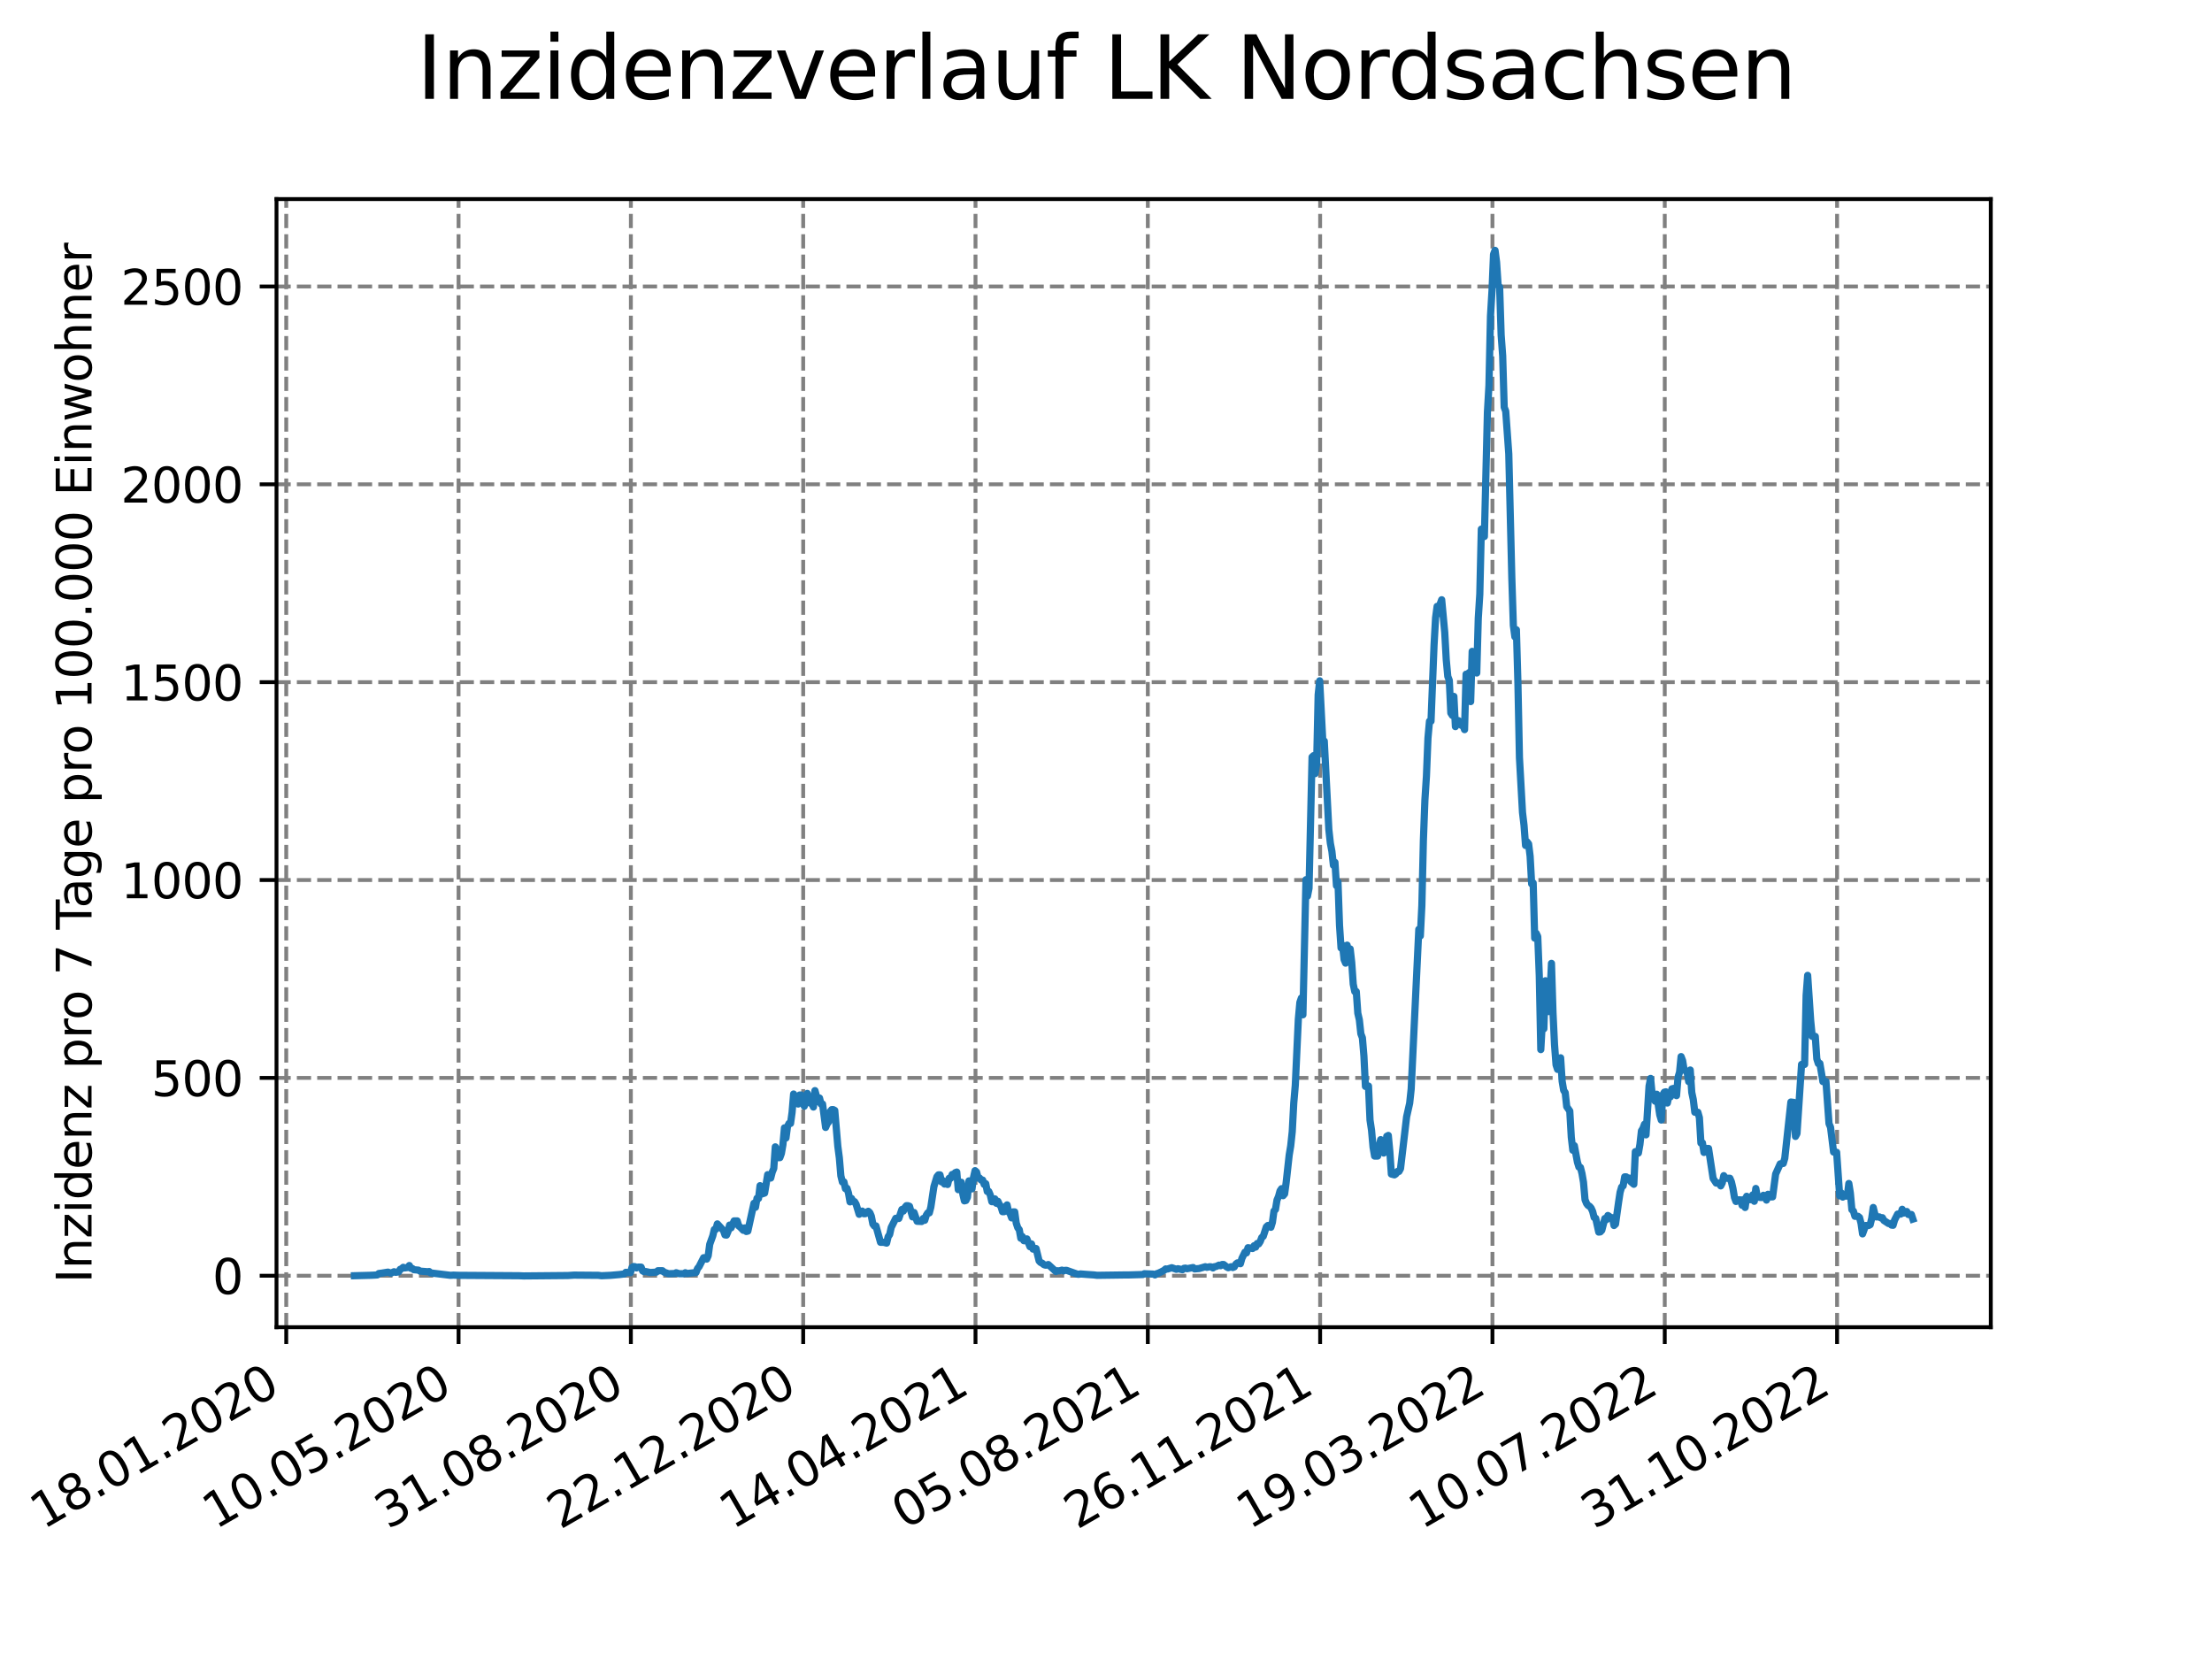<?xml version="1.0" encoding="utf-8" standalone="no"?>
<!DOCTYPE svg PUBLIC "-//W3C//DTD SVG 1.1//EN"
  "http://www.w3.org/Graphics/SVG/1.1/DTD/svg11.dtd">
<svg xmlns:xlink="http://www.w3.org/1999/xlink" width="460.8pt" height="345.6pt" viewBox="0 0 460.8 345.6" xmlns="http://www.w3.org/2000/svg" version="1.1">
 <defs>
  <style type="text/css">*{stroke-linejoin: round; stroke-linecap: butt}</style>
 </defs>
 <g id="figure_1">
  <g id="patch_1">
   <path d="M 0 345.6 
L 460.8 345.6 
L 460.8 0 
L 0 0 
z
" style="fill: #ffffff"/>
  </g>
  <g id="axes_1">
   <g id="patch_2">
    <path d="M 57.6 276.48 
L 414.72 276.48 
L 414.72 41.472 
L 57.6 41.472 
z
" style="fill: #ffffff"/>
   </g>
   <g id="matplotlib.axis_1">
    <g id="xtick_1">
     <g id="line2d_1">
      <path d="M 59.63 276.48 
L 59.63 41.472 
" clip-path="url(#pda471e7200)" style="fill: none; stroke-dasharray: 2.96,1.28; stroke-dashoffset: 0; stroke: #808080; stroke-width: 0.8"/>
     </g>
     <g id="line2d_2">
      <defs>
       <path id="m20ba93309e" d="M 0 0 
L 0 3.5 
" style="stroke: #000000; stroke-width: 0.8"/>
      </defs>
      <g>
       <use xlink:href="#m20ba93309e" x="59.63" y="276.48" style="stroke: #000000; stroke-width: 0.8"/>
      </g>
     </g>
     <g id="text_1">
      <!-- 18.01.2020 -->
      <g transform="translate(9.005 318.689) rotate(-30) scale(0.1 -0.1)">
       <defs>
        <path id="DejaVuSans-31" d="M 794 531 
L 1825 531 
L 1825 4091 
L 703 3866 
L 703 4441 
L 1819 4666 
L 2450 4666 
L 2450 531 
L 3481 531 
L 3481 0 
L 794 0 
L 794 531 
z
" transform="scale(0.016)"/>
        <path id="DejaVuSans-38" d="M 2034 2216 
Q 1584 2216 1326 1975 
Q 1069 1734 1069 1313 
Q 1069 891 1326 650 
Q 1584 409 2034 409 
Q 2484 409 2743 651 
Q 3003 894 3003 1313 
Q 3003 1734 2745 1975 
Q 2488 2216 2034 2216 
z
M 1403 2484 
Q 997 2584 770 2862 
Q 544 3141 544 3541 
Q 544 4100 942 4425 
Q 1341 4750 2034 4750 
Q 2731 4750 3128 4425 
Q 3525 4100 3525 3541 
Q 3525 3141 3298 2862 
Q 3072 2584 2669 2484 
Q 3125 2378 3379 2068 
Q 3634 1759 3634 1313 
Q 3634 634 3220 271 
Q 2806 -91 2034 -91 
Q 1263 -91 848 271 
Q 434 634 434 1313 
Q 434 1759 690 2068 
Q 947 2378 1403 2484 
z
M 1172 3481 
Q 1172 3119 1398 2916 
Q 1625 2713 2034 2713 
Q 2441 2713 2670 2916 
Q 2900 3119 2900 3481 
Q 2900 3844 2670 4047 
Q 2441 4250 2034 4250 
Q 1625 4250 1398 4047 
Q 1172 3844 1172 3481 
z
" transform="scale(0.016)"/>
        <path id="DejaVuSans-2e" d="M 684 794 
L 1344 794 
L 1344 0 
L 684 0 
L 684 794 
z
" transform="scale(0.016)"/>
        <path id="DejaVuSans-30" d="M 2034 4250 
Q 1547 4250 1301 3770 
Q 1056 3291 1056 2328 
Q 1056 1369 1301 889 
Q 1547 409 2034 409 
Q 2525 409 2770 889 
Q 3016 1369 3016 2328 
Q 3016 3291 2770 3770 
Q 2525 4250 2034 4250 
z
M 2034 4750 
Q 2819 4750 3233 4129 
Q 3647 3509 3647 2328 
Q 3647 1150 3233 529 
Q 2819 -91 2034 -91 
Q 1250 -91 836 529 
Q 422 1150 422 2328 
Q 422 3509 836 4129 
Q 1250 4750 2034 4750 
z
" transform="scale(0.016)"/>
        <path id="DejaVuSans-32" d="M 1228 531 
L 3431 531 
L 3431 0 
L 469 0 
L 469 531 
Q 828 903 1448 1529 
Q 2069 2156 2228 2338 
Q 2531 2678 2651 2914 
Q 2772 3150 2772 3378 
Q 2772 3750 2511 3984 
Q 2250 4219 1831 4219 
Q 1534 4219 1204 4116 
Q 875 4013 500 3803 
L 500 4441 
Q 881 4594 1212 4672 
Q 1544 4750 1819 4750 
Q 2544 4750 2975 4387 
Q 3406 4025 3406 3419 
Q 3406 3131 3298 2873 
Q 3191 2616 2906 2266 
Q 2828 2175 2409 1742 
Q 1991 1309 1228 531 
z
" transform="scale(0.016)"/>
       </defs>
       <use xlink:href="#DejaVuSans-31"/>
       <use xlink:href="#DejaVuSans-38" x="63.623"/>
       <use xlink:href="#DejaVuSans-2e" x="127.246"/>
       <use xlink:href="#DejaVuSans-30" x="159.033"/>
       <use xlink:href="#DejaVuSans-31" x="222.656"/>
       <use xlink:href="#DejaVuSans-2e" x="286.279"/>
       <use xlink:href="#DejaVuSans-32" x="318.066"/>
       <use xlink:href="#DejaVuSans-30" x="381.689"/>
       <use xlink:href="#DejaVuSans-32" x="445.312"/>
       <use xlink:href="#DejaVuSans-30" x="508.936"/>
      </g>
     </g>
    </g>
    <g id="xtick_2">
     <g id="line2d_3">
      <path d="M 95.527 276.48 
L 95.527 41.472 
" clip-path="url(#pda471e7200)" style="fill: none; stroke-dasharray: 2.96,1.28; stroke-dashoffset: 0; stroke: #808080; stroke-width: 0.8"/>
     </g>
     <g id="line2d_4">
      <g>
       <use xlink:href="#m20ba93309e" x="95.527" y="276.48" style="stroke: #000000; stroke-width: 0.8"/>
      </g>
     </g>
     <g id="text_2">
      <!-- 10.05.2020 -->
      <g transform="translate(44.901 318.689) rotate(-30) scale(0.1 -0.1)">
       <defs>
        <path id="DejaVuSans-35" d="M 691 4666 
L 3169 4666 
L 3169 4134 
L 1269 4134 
L 1269 2991 
Q 1406 3038 1543 3061 
Q 1681 3084 1819 3084 
Q 2600 3084 3056 2656 
Q 3513 2228 3513 1497 
Q 3513 744 3044 326 
Q 2575 -91 1722 -91 
Q 1428 -91 1123 -41 
Q 819 9 494 109 
L 494 744 
Q 775 591 1075 516 
Q 1375 441 1709 441 
Q 2250 441 2565 725 
Q 2881 1009 2881 1497 
Q 2881 1984 2565 2268 
Q 2250 2553 1709 2553 
Q 1456 2553 1204 2497 
Q 953 2441 691 2322 
L 691 4666 
z
" transform="scale(0.016)"/>
       </defs>
       <use xlink:href="#DejaVuSans-31"/>
       <use xlink:href="#DejaVuSans-30" x="63.623"/>
       <use xlink:href="#DejaVuSans-2e" x="127.246"/>
       <use xlink:href="#DejaVuSans-30" x="159.033"/>
       <use xlink:href="#DejaVuSans-35" x="222.656"/>
       <use xlink:href="#DejaVuSans-2e" x="286.279"/>
       <use xlink:href="#DejaVuSans-32" x="318.066"/>
       <use xlink:href="#DejaVuSans-30" x="381.689"/>
       <use xlink:href="#DejaVuSans-32" x="445.312"/>
       <use xlink:href="#DejaVuSans-30" x="508.936"/>
      </g>
     </g>
    </g>
    <g id="xtick_3">
     <g id="line2d_5">
      <path d="M 131.423 276.48 
L 131.423 41.472 
" clip-path="url(#pda471e7200)" style="fill: none; stroke-dasharray: 2.96,1.28; stroke-dashoffset: 0; stroke: #808080; stroke-width: 0.8"/>
     </g>
     <g id="line2d_6">
      <g>
       <use xlink:href="#m20ba93309e" x="131.423" y="276.48" style="stroke: #000000; stroke-width: 0.8"/>
      </g>
     </g>
     <g id="text_3">
      <!-- 31.08.2020 -->
      <g transform="translate(80.798 318.689) rotate(-30) scale(0.1 -0.1)">
       <defs>
        <path id="DejaVuSans-33" d="M 2597 2516 
Q 3050 2419 3304 2112 
Q 3559 1806 3559 1356 
Q 3559 666 3084 287 
Q 2609 -91 1734 -91 
Q 1441 -91 1130 -33 
Q 819 25 488 141 
L 488 750 
Q 750 597 1062 519 
Q 1375 441 1716 441 
Q 2309 441 2620 675 
Q 2931 909 2931 1356 
Q 2931 1769 2642 2001 
Q 2353 2234 1838 2234 
L 1294 2234 
L 1294 2753 
L 1863 2753 
Q 2328 2753 2575 2939 
Q 2822 3125 2822 3475 
Q 2822 3834 2567 4026 
Q 2313 4219 1838 4219 
Q 1578 4219 1281 4162 
Q 984 4106 628 3988 
L 628 4550 
Q 988 4650 1302 4700 
Q 1616 4750 1894 4750 
Q 2613 4750 3031 4423 
Q 3450 4097 3450 3541 
Q 3450 3153 3228 2886 
Q 3006 2619 2597 2516 
z
" transform="scale(0.016)"/>
       </defs>
       <use xlink:href="#DejaVuSans-33"/>
       <use xlink:href="#DejaVuSans-31" x="63.623"/>
       <use xlink:href="#DejaVuSans-2e" x="127.246"/>
       <use xlink:href="#DejaVuSans-30" x="159.033"/>
       <use xlink:href="#DejaVuSans-38" x="222.656"/>
       <use xlink:href="#DejaVuSans-2e" x="286.279"/>
       <use xlink:href="#DejaVuSans-32" x="318.066"/>
       <use xlink:href="#DejaVuSans-30" x="381.689"/>
       <use xlink:href="#DejaVuSans-32" x="445.312"/>
       <use xlink:href="#DejaVuSans-30" x="508.936"/>
      </g>
     </g>
    </g>
    <g id="xtick_4">
     <g id="line2d_7">
      <path d="M 167.319 276.48 
L 167.319 41.472 
" clip-path="url(#pda471e7200)" style="fill: none; stroke-dasharray: 2.96,1.28; stroke-dashoffset: 0; stroke: #808080; stroke-width: 0.8"/>
     </g>
     <g id="line2d_8">
      <g>
       <use xlink:href="#m20ba93309e" x="167.319" y="276.48" style="stroke: #000000; stroke-width: 0.8"/>
      </g>
     </g>
     <g id="text_4">
      <!-- 22.12.2020 -->
      <g transform="translate(116.694 318.689) rotate(-30) scale(0.1 -0.1)">
       <use xlink:href="#DejaVuSans-32"/>
       <use xlink:href="#DejaVuSans-32" x="63.623"/>
       <use xlink:href="#DejaVuSans-2e" x="127.246"/>
       <use xlink:href="#DejaVuSans-31" x="159.033"/>
       <use xlink:href="#DejaVuSans-32" x="222.656"/>
       <use xlink:href="#DejaVuSans-2e" x="286.279"/>
       <use xlink:href="#DejaVuSans-32" x="318.066"/>
       <use xlink:href="#DejaVuSans-30" x="381.689"/>
       <use xlink:href="#DejaVuSans-32" x="445.312"/>
       <use xlink:href="#DejaVuSans-30" x="508.936"/>
      </g>
     </g>
    </g>
    <g id="xtick_5">
     <g id="line2d_9">
      <path d="M 203.215 276.48 
L 203.215 41.472 
" clip-path="url(#pda471e7200)" style="fill: none; stroke-dasharray: 2.96,1.28; stroke-dashoffset: 0; stroke: #808080; stroke-width: 0.8"/>
     </g>
     <g id="line2d_10">
      <g>
       <use xlink:href="#m20ba93309e" x="203.215" y="276.48" style="stroke: #000000; stroke-width: 0.8"/>
      </g>
     </g>
     <g id="text_5">
      <!-- 14.04.2021 -->
      <g transform="translate(152.59 318.689) rotate(-30) scale(0.1 -0.1)">
       <defs>
        <path id="DejaVuSans-34" d="M 2419 4116 
L 825 1625 
L 2419 1625 
L 2419 4116 
z
M 2253 4666 
L 3047 4666 
L 3047 1625 
L 3713 1625 
L 3713 1100 
L 3047 1100 
L 3047 0 
L 2419 0 
L 2419 1100 
L 313 1100 
L 313 1709 
L 2253 4666 
z
" transform="scale(0.016)"/>
       </defs>
       <use xlink:href="#DejaVuSans-31"/>
       <use xlink:href="#DejaVuSans-34" x="63.623"/>
       <use xlink:href="#DejaVuSans-2e" x="127.246"/>
       <use xlink:href="#DejaVuSans-30" x="159.033"/>
       <use xlink:href="#DejaVuSans-34" x="222.656"/>
       <use xlink:href="#DejaVuSans-2e" x="286.279"/>
       <use xlink:href="#DejaVuSans-32" x="318.066"/>
       <use xlink:href="#DejaVuSans-30" x="381.689"/>
       <use xlink:href="#DejaVuSans-32" x="445.312"/>
       <use xlink:href="#DejaVuSans-31" x="508.936"/>
      </g>
     </g>
    </g>
    <g id="xtick_6">
     <g id="line2d_11">
      <path d="M 239.112 276.48 
L 239.112 41.472 
" clip-path="url(#pda471e7200)" style="fill: none; stroke-dasharray: 2.96,1.28; stroke-dashoffset: 0; stroke: #808080; stroke-width: 0.8"/>
     </g>
     <g id="line2d_12">
      <g>
       <use xlink:href="#m20ba93309e" x="239.112" y="276.48" style="stroke: #000000; stroke-width: 0.8"/>
      </g>
     </g>
     <g id="text_6">
      <!-- 05.08.2021 -->
      <g transform="translate(188.486 318.689) rotate(-30) scale(0.1 -0.1)">
       <use xlink:href="#DejaVuSans-30"/>
       <use xlink:href="#DejaVuSans-35" x="63.623"/>
       <use xlink:href="#DejaVuSans-2e" x="127.246"/>
       <use xlink:href="#DejaVuSans-30" x="159.033"/>
       <use xlink:href="#DejaVuSans-38" x="222.656"/>
       <use xlink:href="#DejaVuSans-2e" x="286.279"/>
       <use xlink:href="#DejaVuSans-32" x="318.066"/>
       <use xlink:href="#DejaVuSans-30" x="381.689"/>
       <use xlink:href="#DejaVuSans-32" x="445.312"/>
       <use xlink:href="#DejaVuSans-31" x="508.936"/>
      </g>
     </g>
    </g>
    <g id="xtick_7">
     <g id="line2d_13">
      <path d="M 275.008 276.48 
L 275.008 41.472 
" clip-path="url(#pda471e7200)" style="fill: none; stroke-dasharray: 2.96,1.28; stroke-dashoffset: 0; stroke: #808080; stroke-width: 0.8"/>
     </g>
     <g id="line2d_14">
      <g>
       <use xlink:href="#m20ba93309e" x="275.008" y="276.48" style="stroke: #000000; stroke-width: 0.8"/>
      </g>
     </g>
     <g id="text_7">
      <!-- 26.11.2021 -->
      <g transform="translate(224.383 318.689) rotate(-30) scale(0.1 -0.1)">
       <defs>
        <path id="DejaVuSans-36" d="M 2113 2584 
Q 1688 2584 1439 2293 
Q 1191 2003 1191 1497 
Q 1191 994 1439 701 
Q 1688 409 2113 409 
Q 2538 409 2786 701 
Q 3034 994 3034 1497 
Q 3034 2003 2786 2293 
Q 2538 2584 2113 2584 
z
M 3366 4563 
L 3366 3988 
Q 3128 4100 2886 4159 
Q 2644 4219 2406 4219 
Q 1781 4219 1451 3797 
Q 1122 3375 1075 2522 
Q 1259 2794 1537 2939 
Q 1816 3084 2150 3084 
Q 2853 3084 3261 2657 
Q 3669 2231 3669 1497 
Q 3669 778 3244 343 
Q 2819 -91 2113 -91 
Q 1303 -91 875 529 
Q 447 1150 447 2328 
Q 447 3434 972 4092 
Q 1497 4750 2381 4750 
Q 2619 4750 2861 4703 
Q 3103 4656 3366 4563 
z
" transform="scale(0.016)"/>
       </defs>
       <use xlink:href="#DejaVuSans-32"/>
       <use xlink:href="#DejaVuSans-36" x="63.623"/>
       <use xlink:href="#DejaVuSans-2e" x="127.246"/>
       <use xlink:href="#DejaVuSans-31" x="159.033"/>
       <use xlink:href="#DejaVuSans-31" x="222.656"/>
       <use xlink:href="#DejaVuSans-2e" x="286.279"/>
       <use xlink:href="#DejaVuSans-32" x="318.066"/>
       <use xlink:href="#DejaVuSans-30" x="381.689"/>
       <use xlink:href="#DejaVuSans-32" x="445.312"/>
       <use xlink:href="#DejaVuSans-31" x="508.936"/>
      </g>
     </g>
    </g>
    <g id="xtick_8">
     <g id="line2d_15">
      <path d="M 310.904 276.48 
L 310.904 41.472 
" clip-path="url(#pda471e7200)" style="fill: none; stroke-dasharray: 2.96,1.28; stroke-dashoffset: 0; stroke: #808080; stroke-width: 0.8"/>
     </g>
     <g id="line2d_16">
      <g>
       <use xlink:href="#m20ba93309e" x="310.904" y="276.48" style="stroke: #000000; stroke-width: 0.8"/>
      </g>
     </g>
     <g id="text_8">
      <!-- 19.03.2022 -->
      <g transform="translate(260.279 318.689) rotate(-30) scale(0.1 -0.1)">
       <defs>
        <path id="DejaVuSans-39" d="M 703 97 
L 703 672 
Q 941 559 1184 500 
Q 1428 441 1663 441 
Q 2288 441 2617 861 
Q 2947 1281 2994 2138 
Q 2813 1869 2534 1725 
Q 2256 1581 1919 1581 
Q 1219 1581 811 2004 
Q 403 2428 403 3163 
Q 403 3881 828 4315 
Q 1253 4750 1959 4750 
Q 2769 4750 3195 4129 
Q 3622 3509 3622 2328 
Q 3622 1225 3098 567 
Q 2575 -91 1691 -91 
Q 1453 -91 1209 -44 
Q 966 3 703 97 
z
M 1959 2075 
Q 2384 2075 2632 2365 
Q 2881 2656 2881 3163 
Q 2881 3666 2632 3958 
Q 2384 4250 1959 4250 
Q 1534 4250 1286 3958 
Q 1038 3666 1038 3163 
Q 1038 2656 1286 2365 
Q 1534 2075 1959 2075 
z
" transform="scale(0.016)"/>
       </defs>
       <use xlink:href="#DejaVuSans-31"/>
       <use xlink:href="#DejaVuSans-39" x="63.623"/>
       <use xlink:href="#DejaVuSans-2e" x="127.246"/>
       <use xlink:href="#DejaVuSans-30" x="159.033"/>
       <use xlink:href="#DejaVuSans-33" x="222.656"/>
       <use xlink:href="#DejaVuSans-2e" x="286.279"/>
       <use xlink:href="#DejaVuSans-32" x="318.066"/>
       <use xlink:href="#DejaVuSans-30" x="381.689"/>
       <use xlink:href="#DejaVuSans-32" x="445.312"/>
       <use xlink:href="#DejaVuSans-32" x="508.936"/>
      </g>
     </g>
    </g>
    <g id="xtick_9">
     <g id="line2d_17">
      <path d="M 346.8 276.48 
L 346.8 41.472 
" clip-path="url(#pda471e7200)" style="fill: none; stroke-dasharray: 2.96,1.28; stroke-dashoffset: 0; stroke: #808080; stroke-width: 0.8"/>
     </g>
     <g id="line2d_18">
      <g>
       <use xlink:href="#m20ba93309e" x="346.8" y="276.48" style="stroke: #000000; stroke-width: 0.8"/>
      </g>
     </g>
     <g id="text_9">
      <!-- 10.07.2022 -->
      <g transform="translate(296.175 318.689) rotate(-30) scale(0.1 -0.1)">
       <defs>
        <path id="DejaVuSans-37" d="M 525 4666 
L 3525 4666 
L 3525 4397 
L 1831 0 
L 1172 0 
L 2766 4134 
L 525 4134 
L 525 4666 
z
" transform="scale(0.016)"/>
       </defs>
       <use xlink:href="#DejaVuSans-31"/>
       <use xlink:href="#DejaVuSans-30" x="63.623"/>
       <use xlink:href="#DejaVuSans-2e" x="127.246"/>
       <use xlink:href="#DejaVuSans-30" x="159.033"/>
       <use xlink:href="#DejaVuSans-37" x="222.656"/>
       <use xlink:href="#DejaVuSans-2e" x="286.279"/>
       <use xlink:href="#DejaVuSans-32" x="318.066"/>
       <use xlink:href="#DejaVuSans-30" x="381.689"/>
       <use xlink:href="#DejaVuSans-32" x="445.312"/>
       <use xlink:href="#DejaVuSans-32" x="508.936"/>
      </g>
     </g>
    </g>
    <g id="xtick_10">
     <g id="line2d_19">
      <path d="M 382.697 276.48 
L 382.697 41.472 
" clip-path="url(#pda471e7200)" style="fill: none; stroke-dasharray: 2.96,1.28; stroke-dashoffset: 0; stroke: #808080; stroke-width: 0.8"/>
     </g>
     <g id="line2d_20">
      <g>
       <use xlink:href="#m20ba93309e" x="382.697" y="276.48" style="stroke: #000000; stroke-width: 0.8"/>
      </g>
     </g>
     <g id="text_10">
      <!-- 31.10.2022 -->
      <g transform="translate(332.071 318.689) rotate(-30) scale(0.1 -0.1)">
       <use xlink:href="#DejaVuSans-33"/>
       <use xlink:href="#DejaVuSans-31" x="63.623"/>
       <use xlink:href="#DejaVuSans-2e" x="127.246"/>
       <use xlink:href="#DejaVuSans-31" x="159.033"/>
       <use xlink:href="#DejaVuSans-30" x="222.656"/>
       <use xlink:href="#DejaVuSans-2e" x="286.279"/>
       <use xlink:href="#DejaVuSans-32" x="318.066"/>
       <use xlink:href="#DejaVuSans-30" x="381.689"/>
       <use xlink:href="#DejaVuSans-32" x="445.312"/>
       <use xlink:href="#DejaVuSans-32" x="508.936"/>
      </g>
     </g>
    </g>
   </g>
   <g id="matplotlib.axis_2">
    <g id="ytick_1">
     <g id="line2d_21">
      <path d="M 57.6 265.756 
L 414.72 265.756 
" clip-path="url(#pda471e7200)" style="fill: none; stroke-dasharray: 2.96,1.28; stroke-dashoffset: 0; stroke: #808080; stroke-width: 0.8"/>
     </g>
     <g id="line2d_22">
      <defs>
       <path id="m7965cfd4d1" d="M 0 0 
L -3.5 0 
" style="stroke: #000000; stroke-width: 0.8"/>
      </defs>
      <g>
       <use xlink:href="#m7965cfd4d1" x="57.6" y="265.756" style="stroke: #000000; stroke-width: 0.8"/>
      </g>
     </g>
     <g id="text_11">
      <!-- 0 -->
      <g transform="translate(44.237 269.555) scale(0.1 -0.1)">
       <use xlink:href="#DejaVuSans-30"/>
      </g>
     </g>
    </g>
    <g id="ytick_2">
     <g id="line2d_23">
      <path d="M 57.6 224.54 
L 414.72 224.54 
" clip-path="url(#pda471e7200)" style="fill: none; stroke-dasharray: 2.96,1.28; stroke-dashoffset: 0; stroke: #808080; stroke-width: 0.8"/>
     </g>
     <g id="line2d_24">
      <g>
       <use xlink:href="#m7965cfd4d1" x="57.6" y="224.54" style="stroke: #000000; stroke-width: 0.8"/>
      </g>
     </g>
     <g id="text_12">
      <!-- 500 -->
      <g transform="translate(31.512 228.34) scale(0.1 -0.1)">
       <use xlink:href="#DejaVuSans-35"/>
       <use xlink:href="#DejaVuSans-30" x="63.623"/>
       <use xlink:href="#DejaVuSans-30" x="127.246"/>
      </g>
     </g>
    </g>
    <g id="ytick_3">
     <g id="line2d_25">
      <path d="M 57.6 183.325 
L 414.72 183.325 
" clip-path="url(#pda471e7200)" style="fill: none; stroke-dasharray: 2.96,1.28; stroke-dashoffset: 0; stroke: #808080; stroke-width: 0.8"/>
     </g>
     <g id="line2d_26">
      <g>
       <use xlink:href="#m7965cfd4d1" x="57.6" y="183.325" style="stroke: #000000; stroke-width: 0.8"/>
      </g>
     </g>
     <g id="text_13">
      <!-- 1000 -->
      <g transform="translate(25.15 187.124) scale(0.1 -0.1)">
       <use xlink:href="#DejaVuSans-31"/>
       <use xlink:href="#DejaVuSans-30" x="63.623"/>
       <use xlink:href="#DejaVuSans-30" x="127.246"/>
       <use xlink:href="#DejaVuSans-30" x="190.869"/>
      </g>
     </g>
    </g>
    <g id="ytick_4">
     <g id="line2d_27">
      <path d="M 57.6 142.109 
L 414.72 142.109 
" clip-path="url(#pda471e7200)" style="fill: none; stroke-dasharray: 2.96,1.28; stroke-dashoffset: 0; stroke: #808080; stroke-width: 0.8"/>
     </g>
     <g id="line2d_28">
      <g>
       <use xlink:href="#m7965cfd4d1" x="57.6" y="142.109" style="stroke: #000000; stroke-width: 0.8"/>
      </g>
     </g>
     <g id="text_14">
      <!-- 1500 -->
      <g transform="translate(25.15 145.908) scale(0.1 -0.1)">
       <use xlink:href="#DejaVuSans-31"/>
       <use xlink:href="#DejaVuSans-35" x="63.623"/>
       <use xlink:href="#DejaVuSans-30" x="127.246"/>
       <use xlink:href="#DejaVuSans-30" x="190.869"/>
      </g>
     </g>
    </g>
    <g id="ytick_5">
     <g id="line2d_29">
      <path d="M 57.6 100.893 
L 414.72 100.893 
" clip-path="url(#pda471e7200)" style="fill: none; stroke-dasharray: 2.96,1.28; stroke-dashoffset: 0; stroke: #808080; stroke-width: 0.8"/>
     </g>
     <g id="line2d_30">
      <g>
       <use xlink:href="#m7965cfd4d1" x="57.6" y="100.893" style="stroke: #000000; stroke-width: 0.8"/>
      </g>
     </g>
     <g id="text_15">
      <!-- 2000 -->
      <g transform="translate(25.15 104.692) scale(0.1 -0.1)">
       <use xlink:href="#DejaVuSans-32"/>
       <use xlink:href="#DejaVuSans-30" x="63.623"/>
       <use xlink:href="#DejaVuSans-30" x="127.246"/>
       <use xlink:href="#DejaVuSans-30" x="190.869"/>
      </g>
     </g>
    </g>
    <g id="ytick_6">
     <g id="line2d_31">
      <path d="M 57.6 59.678 
L 414.72 59.678 
" clip-path="url(#pda471e7200)" style="fill: none; stroke-dasharray: 2.96,1.28; stroke-dashoffset: 0; stroke: #808080; stroke-width: 0.8"/>
     </g>
     <g id="line2d_32">
      <g>
       <use xlink:href="#m7965cfd4d1" x="57.6" y="59.678" style="stroke: #000000; stroke-width: 0.8"/>
      </g>
     </g>
     <g id="text_16">
      <!-- 2500 -->
      <g transform="translate(25.15 63.477) scale(0.1 -0.1)">
       <use xlink:href="#DejaVuSans-32"/>
       <use xlink:href="#DejaVuSans-35" x="63.623"/>
       <use xlink:href="#DejaVuSans-30" x="127.246"/>
       <use xlink:href="#DejaVuSans-30" x="190.869"/>
      </g>
     </g>
    </g>
    <g id="text_17">
     <!-- Inzidenz pro 7 Tage pro 100.000 Einwohner -->
     <g transform="translate(19.07 267.301) rotate(-90) scale(0.1 -0.1)">
      <defs>
       <path id="DejaVuSans-49" d="M 628 4666 
L 1259 4666 
L 1259 0 
L 628 0 
L 628 4666 
z
" transform="scale(0.016)"/>
       <path id="DejaVuSans-6e" d="M 3513 2113 
L 3513 0 
L 2938 0 
L 2938 2094 
Q 2938 2591 2744 2837 
Q 2550 3084 2163 3084 
Q 1697 3084 1428 2787 
Q 1159 2491 1159 1978 
L 1159 0 
L 581 0 
L 581 3500 
L 1159 3500 
L 1159 2956 
Q 1366 3272 1645 3428 
Q 1925 3584 2291 3584 
Q 2894 3584 3203 3211 
Q 3513 2838 3513 2113 
z
" transform="scale(0.016)"/>
       <path id="DejaVuSans-7a" d="M 353 3500 
L 3084 3500 
L 3084 2975 
L 922 459 
L 3084 459 
L 3084 0 
L 275 0 
L 275 525 
L 2438 3041 
L 353 3041 
L 353 3500 
z
" transform="scale(0.016)"/>
       <path id="DejaVuSans-69" d="M 603 3500 
L 1178 3500 
L 1178 0 
L 603 0 
L 603 3500 
z
M 603 4863 
L 1178 4863 
L 1178 4134 
L 603 4134 
L 603 4863 
z
" transform="scale(0.016)"/>
       <path id="DejaVuSans-64" d="M 2906 2969 
L 2906 4863 
L 3481 4863 
L 3481 0 
L 2906 0 
L 2906 525 
Q 2725 213 2448 61 
Q 2172 -91 1784 -91 
Q 1150 -91 751 415 
Q 353 922 353 1747 
Q 353 2572 751 3078 
Q 1150 3584 1784 3584 
Q 2172 3584 2448 3432 
Q 2725 3281 2906 2969 
z
M 947 1747 
Q 947 1113 1208 752 
Q 1469 391 1925 391 
Q 2381 391 2643 752 
Q 2906 1113 2906 1747 
Q 2906 2381 2643 2742 
Q 2381 3103 1925 3103 
Q 1469 3103 1208 2742 
Q 947 2381 947 1747 
z
" transform="scale(0.016)"/>
       <path id="DejaVuSans-65" d="M 3597 1894 
L 3597 1613 
L 953 1613 
Q 991 1019 1311 708 
Q 1631 397 2203 397 
Q 2534 397 2845 478 
Q 3156 559 3463 722 
L 3463 178 
Q 3153 47 2828 -22 
Q 2503 -91 2169 -91 
Q 1331 -91 842 396 
Q 353 884 353 1716 
Q 353 2575 817 3079 
Q 1281 3584 2069 3584 
Q 2775 3584 3186 3129 
Q 3597 2675 3597 1894 
z
M 3022 2063 
Q 3016 2534 2758 2815 
Q 2500 3097 2075 3097 
Q 1594 3097 1305 2825 
Q 1016 2553 972 2059 
L 3022 2063 
z
" transform="scale(0.016)"/>
       <path id="DejaVuSans-20" transform="scale(0.016)"/>
       <path id="DejaVuSans-70" d="M 1159 525 
L 1159 -1331 
L 581 -1331 
L 581 3500 
L 1159 3500 
L 1159 2969 
Q 1341 3281 1617 3432 
Q 1894 3584 2278 3584 
Q 2916 3584 3314 3078 
Q 3713 2572 3713 1747 
Q 3713 922 3314 415 
Q 2916 -91 2278 -91 
Q 1894 -91 1617 61 
Q 1341 213 1159 525 
z
M 3116 1747 
Q 3116 2381 2855 2742 
Q 2594 3103 2138 3103 
Q 1681 3103 1420 2742 
Q 1159 2381 1159 1747 
Q 1159 1113 1420 752 
Q 1681 391 2138 391 
Q 2594 391 2855 752 
Q 3116 1113 3116 1747 
z
" transform="scale(0.016)"/>
       <path id="DejaVuSans-72" d="M 2631 2963 
Q 2534 3019 2420 3045 
Q 2306 3072 2169 3072 
Q 1681 3072 1420 2755 
Q 1159 2438 1159 1844 
L 1159 0 
L 581 0 
L 581 3500 
L 1159 3500 
L 1159 2956 
Q 1341 3275 1631 3429 
Q 1922 3584 2338 3584 
Q 2397 3584 2469 3576 
Q 2541 3569 2628 3553 
L 2631 2963 
z
" transform="scale(0.016)"/>
       <path id="DejaVuSans-6f" d="M 1959 3097 
Q 1497 3097 1228 2736 
Q 959 2375 959 1747 
Q 959 1119 1226 758 
Q 1494 397 1959 397 
Q 2419 397 2687 759 
Q 2956 1122 2956 1747 
Q 2956 2369 2687 2733 
Q 2419 3097 1959 3097 
z
M 1959 3584 
Q 2709 3584 3137 3096 
Q 3566 2609 3566 1747 
Q 3566 888 3137 398 
Q 2709 -91 1959 -91 
Q 1206 -91 779 398 
Q 353 888 353 1747 
Q 353 2609 779 3096 
Q 1206 3584 1959 3584 
z
" transform="scale(0.016)"/>
       <path id="DejaVuSans-54" d="M -19 4666 
L 3928 4666 
L 3928 4134 
L 2272 4134 
L 2272 0 
L 1638 0 
L 1638 4134 
L -19 4134 
L -19 4666 
z
" transform="scale(0.016)"/>
       <path id="DejaVuSans-61" d="M 2194 1759 
Q 1497 1759 1228 1600 
Q 959 1441 959 1056 
Q 959 750 1161 570 
Q 1363 391 1709 391 
Q 2188 391 2477 730 
Q 2766 1069 2766 1631 
L 2766 1759 
L 2194 1759 
z
M 3341 1997 
L 3341 0 
L 2766 0 
L 2766 531 
Q 2569 213 2275 61 
Q 1981 -91 1556 -91 
Q 1019 -91 701 211 
Q 384 513 384 1019 
Q 384 1609 779 1909 
Q 1175 2209 1959 2209 
L 2766 2209 
L 2766 2266 
Q 2766 2663 2505 2880 
Q 2244 3097 1772 3097 
Q 1472 3097 1187 3025 
Q 903 2953 641 2809 
L 641 3341 
Q 956 3463 1253 3523 
Q 1550 3584 1831 3584 
Q 2591 3584 2966 3190 
Q 3341 2797 3341 1997 
z
" transform="scale(0.016)"/>
       <path id="DejaVuSans-67" d="M 2906 1791 
Q 2906 2416 2648 2759 
Q 2391 3103 1925 3103 
Q 1463 3103 1205 2759 
Q 947 2416 947 1791 
Q 947 1169 1205 825 
Q 1463 481 1925 481 
Q 2391 481 2648 825 
Q 2906 1169 2906 1791 
z
M 3481 434 
Q 3481 -459 3084 -895 
Q 2688 -1331 1869 -1331 
Q 1566 -1331 1297 -1286 
Q 1028 -1241 775 -1147 
L 775 -588 
Q 1028 -725 1275 -790 
Q 1522 -856 1778 -856 
Q 2344 -856 2625 -561 
Q 2906 -266 2906 331 
L 2906 616 
Q 2728 306 2450 153 
Q 2172 0 1784 0 
Q 1141 0 747 490 
Q 353 981 353 1791 
Q 353 2603 747 3093 
Q 1141 3584 1784 3584 
Q 2172 3584 2450 3431 
Q 2728 3278 2906 2969 
L 2906 3500 
L 3481 3500 
L 3481 434 
z
" transform="scale(0.016)"/>
       <path id="DejaVuSans-45" d="M 628 4666 
L 3578 4666 
L 3578 4134 
L 1259 4134 
L 1259 2753 
L 3481 2753 
L 3481 2222 
L 1259 2222 
L 1259 531 
L 3634 531 
L 3634 0 
L 628 0 
L 628 4666 
z
" transform="scale(0.016)"/>
       <path id="DejaVuSans-77" d="M 269 3500 
L 844 3500 
L 1563 769 
L 2278 3500 
L 2956 3500 
L 3675 769 
L 4391 3500 
L 4966 3500 
L 4050 0 
L 3372 0 
L 2619 2869 
L 1863 0 
L 1184 0 
L 269 3500 
z
" transform="scale(0.016)"/>
       <path id="DejaVuSans-68" d="M 3513 2113 
L 3513 0 
L 2938 0 
L 2938 2094 
Q 2938 2591 2744 2837 
Q 2550 3084 2163 3084 
Q 1697 3084 1428 2787 
Q 1159 2491 1159 1978 
L 1159 0 
L 581 0 
L 581 4863 
L 1159 4863 
L 1159 2956 
Q 1366 3272 1645 3428 
Q 1925 3584 2291 3584 
Q 2894 3584 3203 3211 
Q 3513 2838 3513 2113 
z
" transform="scale(0.016)"/>
      </defs>
      <use xlink:href="#DejaVuSans-49"/>
      <use xlink:href="#DejaVuSans-6e" x="29.492"/>
      <use xlink:href="#DejaVuSans-7a" x="92.871"/>
      <use xlink:href="#DejaVuSans-69" x="145.361"/>
      <use xlink:href="#DejaVuSans-64" x="173.145"/>
      <use xlink:href="#DejaVuSans-65" x="236.621"/>
      <use xlink:href="#DejaVuSans-6e" x="298.145"/>
      <use xlink:href="#DejaVuSans-7a" x="361.523"/>
      <use xlink:href="#DejaVuSans-20" x="414.014"/>
      <use xlink:href="#DejaVuSans-70" x="445.801"/>
      <use xlink:href="#DejaVuSans-72" x="509.277"/>
      <use xlink:href="#DejaVuSans-6f" x="548.141"/>
      <use xlink:href="#DejaVuSans-20" x="609.322"/>
      <use xlink:href="#DejaVuSans-37" x="641.109"/>
      <use xlink:href="#DejaVuSans-20" x="704.732"/>
      <use xlink:href="#DejaVuSans-54" x="736.52"/>
      <use xlink:href="#DejaVuSans-61" x="781.104"/>
      <use xlink:href="#DejaVuSans-67" x="842.383"/>
      <use xlink:href="#DejaVuSans-65" x="905.859"/>
      <use xlink:href="#DejaVuSans-20" x="967.383"/>
      <use xlink:href="#DejaVuSans-70" x="999.17"/>
      <use xlink:href="#DejaVuSans-72" x="1062.646"/>
      <use xlink:href="#DejaVuSans-6f" x="1101.51"/>
      <use xlink:href="#DejaVuSans-20" x="1162.691"/>
      <use xlink:href="#DejaVuSans-31" x="1194.479"/>
      <use xlink:href="#DejaVuSans-30" x="1258.102"/>
      <use xlink:href="#DejaVuSans-30" x="1321.725"/>
      <use xlink:href="#DejaVuSans-2e" x="1385.348"/>
      <use xlink:href="#DejaVuSans-30" x="1417.135"/>
      <use xlink:href="#DejaVuSans-30" x="1480.758"/>
      <use xlink:href="#DejaVuSans-30" x="1544.381"/>
      <use xlink:href="#DejaVuSans-20" x="1608.004"/>
      <use xlink:href="#DejaVuSans-45" x="1639.791"/>
      <use xlink:href="#DejaVuSans-69" x="1702.975"/>
      <use xlink:href="#DejaVuSans-6e" x="1730.758"/>
      <use xlink:href="#DejaVuSans-77" x="1794.137"/>
      <use xlink:href="#DejaVuSans-6f" x="1875.924"/>
      <use xlink:href="#DejaVuSans-68" x="1937.105"/>
      <use xlink:href="#DejaVuSans-6e" x="2000.484"/>
      <use xlink:href="#DejaVuSans-65" x="2063.863"/>
      <use xlink:href="#DejaVuSans-72" x="2125.387"/>
     </g>
    </g>
   </g>
   <g id="line2d_33">
    <path d="M 73.833 265.756 
L 77.009 265.673 
L 77.962 265.631 
L 78.598 265.589 
L 78.915 265.298 
L 79.551 265.214 
L 80.821 265.006 
L 81.457 265.214 
L 82.092 264.922 
L 82.41 265.047 
L 83.045 264.964 
L 83.363 264.422 
L 83.68 264.297 
L 83.998 264.005 
L 84.316 264.13 
L 84.951 264.047 
L 85.269 263.63 
L 85.586 264.214 
L 85.904 264.255 
L 86.222 264.506 
L 87.175 264.589 
L 87.492 264.797 
L 89.081 264.922 
L 89.398 264.881 
L 89.716 265.173 
L 93.846 265.673 
L 94.481 265.631 
L 95.434 265.673 
L 108.141 265.756 
L 109.094 265.798 
L 118.306 265.714 
L 119.577 265.631 
L 124.659 265.673 
L 125.295 265.756 
L 127.201 265.673 
L 129.107 265.506 
L 129.742 265.423 
L 130.06 265.381 
L 130.377 265.047 
L 131.33 265.131 
L 131.648 264.047 
L 131.966 263.839 
L 132.283 263.88 
L 132.601 264.13 
L 132.919 263.964 
L 133.554 263.964 
L 133.872 264.756 
L 134.189 264.922 
L 134.507 264.881 
L 135.46 265.089 
L 136.731 265.006 
L 137.048 264.714 
L 137.684 264.714 
L 138.001 264.714 
L 138.319 265.006 
L 139.272 265.339 
L 140.543 265.298 
L 140.86 265.131 
L 141.496 265.339 
L 142.449 265.339 
L 142.766 265.131 
L 143.084 265.298 
L 144.99 265.089 
L 145.308 264.255 
L 145.625 263.88 
L 146.261 262.63 
L 146.578 262.004 
L 146.896 262.004 
L 147.214 262.296 
L 147.531 261.587 
L 147.849 259.211 
L 148.484 257.461 
L 148.802 256.127 
L 149.12 256.085 
L 149.437 254.959 
L 150.708 256.335 
L 151.026 257.252 
L 151.343 257.294 
L 151.661 256.543 
L 151.979 255.209 
L 152.296 255.793 
L 152.932 254.334 
L 153.567 254.334 
L 153.885 255.376 
L 154.202 255.626 
L 154.838 256.293 
L 155.155 255.793 
L 155.473 256.543 
L 155.791 256.46 
L 157.061 250.666 
L 157.379 251.499 
L 157.697 249.623 
L 158.014 249.665 
L 158.332 246.997 
L 158.65 248.748 
L 159.285 248.54 
L 159.92 244.704 
L 160.238 244.746 
L 160.556 245.413 
L 160.873 244.162 
L 161.191 243.412 
L 161.509 238.91 
L 162.144 241.161 
L 162.462 241.161 
L 162.779 240.286 
L 163.097 238.451 
L 163.415 234.95 
L 163.732 237.076 
L 164.05 234.658 
L 164.368 234.033 
L 164.685 234.033 
L 165.003 231.74 
L 165.321 227.905 
L 165.956 229.197 
L 166.274 229.989 
L 166.591 228.113 
L 166.909 228.113 
L 167.227 228.572 
L 167.544 230.448 
L 168.179 227.78 
L 168.815 229.822 
L 169.132 229.822 
L 169.45 230.614 
L 169.768 227.196 
L 170.403 229.489 
L 170.721 228.738 
L 171.038 229.989 
L 171.356 229.989 
L 171.991 234.866 
L 172.309 234.116 
L 172.627 233.699 
L 172.944 231.573 
L 173.262 231.156 
L 173.58 231.156 
L 173.897 231.323 
L 174.533 238.785 
L 174.85 241.203 
L 175.168 244.955 
L 175.486 246.247 
L 175.803 246.205 
L 176.121 247.622 
L 176.439 247.539 
L 176.756 248.54 
L 177.074 250.374 
L 177.392 249.665 
L 177.709 250.29 
L 178.027 250.332 
L 178.345 250.874 
L 178.98 252.958 
L 179.615 252.291 
L 179.933 252.833 
L 180.251 252.833 
L 180.568 252.5 
L 180.886 252.333 
L 181.204 252.625 
L 181.521 253.375 
L 181.839 255.001 
L 182.157 255.418 
L 182.474 255.376 
L 183.427 258.794 
L 184.063 258.794 
L 184.698 258.961 
L 185.016 257.627 
L 185.333 257.169 
L 185.651 255.71 
L 186.604 253.792 
L 187.239 253.834 
L 187.875 251.958 
L 188.192 252.291 
L 188.51 251.541 
L 188.828 251.166 
L 189.145 251.166 
L 189.463 251.291 
L 190.098 253.5 
L 190.416 252.583 
L 191.051 254.417 
L 192.004 254.459 
L 192.322 253.834 
L 192.64 254.209 
L 192.957 253.167 
L 193.275 252.667 
L 193.593 252.667 
L 193.91 251.458 
L 194.546 247.206 
L 195.181 245.121 
L 195.499 244.746 
L 195.816 244.746 
L 196.134 246.205 
L 196.452 245.955 
L 196.769 246.664 
L 197.087 246.414 
L 197.405 246.747 
L 197.722 245.455 
L 198.04 245.455 
L 198.358 244.663 
L 198.675 244.871 
L 198.993 244.288 
L 199.311 244.162 
L 199.628 247.831 
L 199.946 246.289 
L 200.264 246.289 
L 200.581 248.79 
L 200.899 250.165 
L 201.217 250.082 
L 201.534 249.415 
L 201.852 245.997 
L 202.17 247.664 
L 202.487 247.664 
L 202.805 245.246 
L 203.123 243.871 
L 203.44 244.162 
L 203.758 245.413 
L 204.076 245.413 
L 204.393 245.83 
L 204.711 245.83 
L 205.029 246.747 
L 205.346 246.58 
L 205.664 248.206 
L 205.982 248.206 
L 206.299 248.956 
L 206.617 250.332 
L 206.935 250.332 
L 207.252 249.748 
L 207.57 250.666 
L 207.888 250.249 
L 208.205 250.957 
L 208.523 251.333 
L 208.841 252.416 
L 209.158 252.416 
L 209.476 251.374 
L 209.794 250.999 
L 210.111 252.458 
L 210.429 252.833 
L 210.747 253.709 
L 211.064 252.458 
L 211.382 252.458 
L 211.7 254.793 
L 212.017 255.751 
L 212.335 256.168 
L 212.653 257.961 
L 212.97 257.586 
L 213.288 258.461 
L 213.606 258.461 
L 213.923 258.086 
L 214.559 259.712 
L 214.876 259.128 
L 215.194 260.212 
L 215.512 260.087 
L 215.829 260.087 
L 216.465 262.671 
L 216.782 263.005 
L 217.1 263.13 
L 217.418 263.422 
L 217.735 263.547 
L 218.053 263.547 
L 218.371 263.422 
L 219.324 264.297 
L 219.959 264.881 
L 220.277 264.714 
L 220.594 264.756 
L 221.23 264.589 
L 221.547 264.756 
L 221.865 264.631 
L 222.183 264.631 
L 224.406 265.423 
L 224.724 265.464 
L 225.042 265.381 
L 226.63 265.506 
L 227.901 265.589 
L 228.536 265.673 
L 234.572 265.589 
L 235.207 265.589 
L 238.066 265.506 
L 238.384 265.339 
L 240.29 265.423 
L 240.607 265.589 
L 240.925 265.339 
L 241.243 265.256 
L 241.878 264.964 
L 242.513 264.631 
L 242.831 264.339 
L 243.149 264.38 
L 244.102 264.089 
L 245.055 264.422 
L 245.372 264.297 
L 246.325 264.506 
L 246.643 264.214 
L 246.961 264.172 
L 247.278 264.297 
L 248.549 264.047 
L 248.867 264.339 
L 249.82 264.255 
L 251.09 263.88 
L 251.408 264.005 
L 252.043 263.88 
L 252.361 263.922 
L 252.679 264.13 
L 252.996 263.88 
L 253.314 263.839 
L 253.949 263.547 
L 254.267 263.672 
L 254.585 263.422 
L 254.902 263.422 
L 255.538 263.922 
L 255.855 264.089 
L 256.491 263.88 
L 256.808 264.047 
L 257.126 263.922 
L 257.444 263.338 
L 257.761 263.088 
L 258.079 263.047 
L 258.397 263.255 
L 258.714 262.129 
L 259.35 260.837 
L 259.667 261.004 
L 259.985 259.92 
L 260.938 260.087 
L 261.256 259.503 
L 261.573 259.795 
L 261.891 259.045 
L 262.209 259.128 
L 262.526 258.628 
L 262.844 257.794 
L 263.162 257.544 
L 263.797 255.585 
L 264.115 255.293 
L 264.432 255.251 
L 264.75 255.668 
L 265.068 254.626 
L 265.385 252.291 
L 265.703 251.958 
L 266.021 249.999 
L 266.338 249.248 
L 266.656 248.081 
L 266.974 247.622 
L 267.291 249.082 
L 267.609 248.706 
L 267.927 246.372 
L 268.562 240.619 
L 268.88 238.702 
L 269.197 235.742 
L 269.515 229.781 
L 269.833 226.071 
L 270.468 212.314 
L 270.786 208.812 
L 271.103 207.895 
L 271.421 211.397 
L 272.056 183.258 
L 272.374 186.677 
L 272.692 185.051 
L 273.327 157.705 
L 273.645 157.413 
L 273.962 161.165 
L 274.28 159.122 
L 274.598 144.74 
L 274.915 141.822 
L 275.551 154.203 
L 275.868 154.37 
L 276.821 172.795 
L 277.139 175.671 
L 277.457 177.339 
L 277.774 180.257 
L 278.092 179.632 
L 278.41 184.509 
L 278.727 183.717 
L 279.045 192.763 
L 279.363 197.474 
L 279.68 196.89 
L 279.998 199.891 
L 280.316 200.642 
L 280.633 196.89 
L 280.951 198.724 
L 281.269 197.682 
L 281.586 200.475 
L 281.904 205.019 
L 282.222 206.561 
L 282.539 206.561 
L 282.857 211.063 
L 283.175 212.439 
L 283.492 215.357 
L 283.81 216.191 
L 284.128 219.984 
L 284.445 226.321 
L 285.081 226.237 
L 285.398 233.324 
L 285.716 235.45 
L 286.034 238.993 
L 286.351 240.828 
L 286.987 240.828 
L 287.304 238.743 
L 287.622 237.409 
L 287.94 239.202 
L 288.257 240.202 
L 288.575 239.785 
L 288.893 236.701 
L 289.21 236.534 
L 289.528 239.91 
L 289.846 244.579 
L 290.481 244.746 
L 290.799 244.538 
L 291.116 244.037 
L 291.434 244.037 
L 291.752 243.454 
L 293.022 232.657 
L 293.658 229.822 
L 293.975 226.863 
L 295.564 193.597 
L 295.881 194.972 
L 296.199 188.636 
L 296.517 175.088 
L 296.834 166.667 
L 297.152 161.706 
L 297.47 153.786 
L 297.787 150.243 
L 298.105 150.243 
L 298.74 134.36 
L 299.058 128.691 
L 299.376 126.315 
L 299.693 127.815 
L 300.011 125.814 
L 300.329 124.939 
L 300.964 131.734 
L 301.282 137.445 
L 301.599 140.905 
L 301.917 141.739 
L 302.235 148.534 
L 302.552 149.034 
L 302.87 145.074 
L 303.188 151.368 
L 303.505 150.201 
L 303.823 150.118 
L 304.141 150.409 
L 304.458 151.118 
L 304.776 151.076 
L 305.093 151.994 
L 305.411 140.446 
L 305.729 142.781 
L 306.046 140.113 
L 306.364 146.157 
L 306.682 135.694 
L 306.999 136.111 
L 307.317 138.904 
L 307.635 140.196 
L 307.952 128.774 
L 308.27 123.772 
L 308.588 110.224 
L 308.905 111.766 
L 309.223 111.766 
L 309.858 85.879 
L 310.176 80.293 
L 310.494 65.869 
L 310.811 60.575 
L 311.129 52.988 
L 311.447 52.154 
L 311.764 54.614 
L 312.082 59.366 
L 312.4 59.825 
L 312.717 69.788 
L 313.035 74.123 
L 313.353 84.836 
L 313.67 85.67 
L 314.306 94.549 
L 314.941 120.395 
L 315.259 130.275 
L 315.576 132.651 
L 315.894 131.192 
L 316.212 142.322 
L 316.529 157.83 
L 317.165 169.252 
L 317.482 171.92 
L 317.8 176.13 
L 318.118 175.38 
L 318.435 175.797 
L 318.753 178.381 
L 319.071 184.134 
L 319.388 183.925 
L 319.706 195.431 
L 320.024 194.43 
L 320.341 195.097 
L 320.659 203.226 
L 320.977 218.65 
L 321.294 212.939 
L 321.612 214.315 
L 321.93 204.31 
L 322.247 209.98 
L 322.565 210.73 
L 322.883 207.562 
L 323.2 200.683 
L 323.518 211.022 
L 323.836 217.608 
L 324.153 221.818 
L 324.471 222.777 
L 324.789 222.611 
L 325.106 220.359 
L 325.424 225.237 
L 325.742 227.154 
L 326.059 227.613 
L 326.377 230.531 
L 327.012 231.448 
L 327.33 236.909 
L 327.648 239.619 
L 327.965 238.66 
L 328.601 242.078 
L 328.918 243.12 
L 329.236 243.204 
L 329.554 244.454 
L 329.871 246.289 
L 330.189 249.915 
L 330.507 250.707 
L 330.824 251.124 
L 331.142 251.291 
L 331.46 251.666 
L 331.777 252.375 
L 332.095 253.625 
L 332.413 253.792 
L 333.048 256.668 
L 333.366 256.627 
L 333.683 256.293 
L 334.319 253.834 
L 334.636 254.084 
L 334.954 253.208 
L 335.272 253.417 
L 335.589 253.834 
L 335.907 253.667 
L 336.225 255.293 
L 336.542 255.001 
L 337.178 250.457 
L 337.495 248.373 
L 337.813 247.289 
L 338.131 247.039 
L 338.448 245.163 
L 338.766 245.163 
L 339.084 245.58 
L 339.401 245.413 
L 339.719 246.163 
L 340.354 246.705 
L 340.672 239.91 
L 340.99 239.869 
L 341.307 240.202 
L 341.625 238.41 
L 341.943 235.575 
L 342.26 235.075 
L 342.578 234.199 
L 342.896 236.409 
L 343.531 226.237 
L 343.849 224.653 
L 344.166 227.863 
L 344.802 229.405 
L 345.119 227.946 
L 345.755 232.24 
L 346.072 233.324 
L 346.39 228.071 
L 346.708 227.53 
L 347.025 227.446 
L 347.343 229.781 
L 347.661 228.322 
L 347.978 228.488 
L 348.296 226.821 
L 348.614 226.738 
L 348.931 227.863 
L 349.249 228.238 
L 349.567 224.403 
L 349.884 223.361 
L 350.202 220.109 
L 350.52 220.943 
L 350.837 222.902 
L 351.155 223.069 
L 351.473 223.444 
L 351.79 225.32 
L 352.108 222.902 
L 352.426 227.571 
L 352.743 229.072 
L 353.061 231.698 
L 353.696 231.698 
L 354.014 232.824 
L 354.332 238.118 
L 354.649 238.076 
L 354.967 240.077 
L 355.285 239.243 
L 355.92 239.243 
L 356.873 245.496 
L 357.508 246.455 
L 358.144 246.455 
L 358.461 247.039 
L 358.779 246.414 
L 359.097 244.913 
L 359.414 245.455 
L 360.367 245.455 
L 360.685 246.205 
L 361.003 247.581 
L 361.32 249.457 
L 361.638 250.29 
L 361.956 249.957 
L 362.591 249.957 
L 362.909 251.082 
L 363.226 249.874 
L 363.544 251.541 
L 363.862 249.207 
L 364.179 249.915 
L 364.815 249.915 
L 365.132 248.915 
L 365.45 250.249 
L 365.768 247.581 
L 366.085 249.373 
L 366.721 249.457 
L 367.038 249.457 
L 367.356 248.998 
L 367.674 249.123 
L 367.991 249.999 
L 368.309 248.79 
L 368.627 249.332 
L 369.262 249.332 
L 369.897 244.579 
L 370.533 243.162 
L 370.85 242.453 
L 371.486 242.37 
L 371.803 241.286 
L 373.074 229.572 
L 373.709 229.656 
L 374.027 236.742 
L 374.345 236.159 
L 375.298 221.735 
L 375.933 221.735 
L 376.251 207.353 
L 376.568 203.185 
L 377.204 212.647 
L 377.521 215.899 
L 378.157 215.899 
L 378.474 220.568 
L 378.792 221.568 
L 379.11 221.527 
L 379.745 225.32 
L 380.38 225.278 
L 381.016 234.074 
L 381.333 234.825 
L 381.969 239.994 
L 382.604 240.036 
L 383.239 249.123 
L 383.557 248.498 
L 383.875 249.373 
L 384.192 249.165 
L 384.828 249.165 
L 385.145 246.539 
L 385.463 248.54 
L 385.781 252 
L 386.098 252.291 
L 386.416 253.375 
L 387.051 253.375 
L 387.369 253.625 
L 387.687 254.834 
L 388.004 257.044 
L 388.64 255.293 
L 389.275 255.293 
L 389.593 255.126 
L 389.91 253.834 
L 390.228 251.541 
L 390.546 252.833 
L 390.863 253.5 
L 391.499 253.5 
L 391.816 253.709 
L 392.134 253.667 
L 392.452 254.251 
L 393.405 254.876 
L 393.722 254.876 
L 394.04 255.209 
L 394.358 255.251 
L 394.675 254.167 
L 395.311 252.917 
L 395.946 252.917 
L 396.264 251.916 
L 396.581 252.708 
L 397.217 252.375 
L 397.534 253 
L 398.17 253 
L 398.487 253.959 
L 398.487 253.959 
" clip-path="url(#pda471e7200)" style="fill: none; stroke: #1f77b4; stroke-width: 1.5; stroke-linecap: square"/>
   </g>
   <g id="patch_3">
    <path d="M 57.6 276.48 
L 57.6 41.472 
" style="fill: none; stroke: #000000; stroke-width: 0.8; stroke-linejoin: miter; stroke-linecap: square"/>
   </g>
   <g id="patch_4">
    <path d="M 414.72 276.48 
L 414.72 41.472 
" style="fill: none; stroke: #000000; stroke-width: 0.8; stroke-linejoin: miter; stroke-linecap: square"/>
   </g>
   <g id="patch_5">
    <path d="M 57.6 276.48 
L 414.72 276.48 
" style="fill: none; stroke: #000000; stroke-width: 0.8; stroke-linejoin: miter; stroke-linecap: square"/>
   </g>
   <g id="patch_6">
    <path d="M 57.6 41.472 
L 414.72 41.472 
" style="fill: none; stroke: #000000; stroke-width: 0.8; stroke-linejoin: miter; stroke-linecap: square"/>
   </g>
  </g>
  <g id="text_18">
   <!-- Inzidenzverlauf LK Nordsachsen -->
   <g transform="translate(86.767 20.589) scale(0.18 -0.18)">
    <defs>
     <path id="DejaVuSans-76" d="M 191 3500 
L 800 3500 
L 1894 563 
L 2988 3500 
L 3597 3500 
L 2284 0 
L 1503 0 
L 191 3500 
z
" transform="scale(0.016)"/>
     <path id="DejaVuSans-6c" d="M 603 4863 
L 1178 4863 
L 1178 0 
L 603 0 
L 603 4863 
z
" transform="scale(0.016)"/>
     <path id="DejaVuSans-75" d="M 544 1381 
L 544 3500 
L 1119 3500 
L 1119 1403 
Q 1119 906 1312 657 
Q 1506 409 1894 409 
Q 2359 409 2629 706 
Q 2900 1003 2900 1516 
L 2900 3500 
L 3475 3500 
L 3475 0 
L 2900 0 
L 2900 538 
Q 2691 219 2414 64 
Q 2138 -91 1772 -91 
Q 1169 -91 856 284 
Q 544 659 544 1381 
z
M 1991 3584 
L 1991 3584 
z
" transform="scale(0.016)"/>
     <path id="DejaVuSans-66" d="M 2375 4863 
L 2375 4384 
L 1825 4384 
Q 1516 4384 1395 4259 
Q 1275 4134 1275 3809 
L 1275 3500 
L 2222 3500 
L 2222 3053 
L 1275 3053 
L 1275 0 
L 697 0 
L 697 3053 
L 147 3053 
L 147 3500 
L 697 3500 
L 697 3744 
Q 697 4328 969 4595 
Q 1241 4863 1831 4863 
L 2375 4863 
z
" transform="scale(0.016)"/>
     <path id="DejaVuSans-4c" d="M 628 4666 
L 1259 4666 
L 1259 531 
L 3531 531 
L 3531 0 
L 628 0 
L 628 4666 
z
" transform="scale(0.016)"/>
     <path id="DejaVuSans-4b" d="M 628 4666 
L 1259 4666 
L 1259 2694 
L 3353 4666 
L 4166 4666 
L 1850 2491 
L 4331 0 
L 3500 0 
L 1259 2247 
L 1259 0 
L 628 0 
L 628 4666 
z
" transform="scale(0.016)"/>
     <path id="DejaVuSans-4e" d="M 628 4666 
L 1478 4666 
L 3547 763 
L 3547 4666 
L 4159 4666 
L 4159 0 
L 3309 0 
L 1241 3903 
L 1241 0 
L 628 0 
L 628 4666 
z
" transform="scale(0.016)"/>
     <path id="DejaVuSans-73" d="M 2834 3397 
L 2834 2853 
Q 2591 2978 2328 3040 
Q 2066 3103 1784 3103 
Q 1356 3103 1142 2972 
Q 928 2841 928 2578 
Q 928 2378 1081 2264 
Q 1234 2150 1697 2047 
L 1894 2003 
Q 2506 1872 2764 1633 
Q 3022 1394 3022 966 
Q 3022 478 2636 193 
Q 2250 -91 1575 -91 
Q 1294 -91 989 -36 
Q 684 19 347 128 
L 347 722 
Q 666 556 975 473 
Q 1284 391 1588 391 
Q 1994 391 2212 530 
Q 2431 669 2431 922 
Q 2431 1156 2273 1281 
Q 2116 1406 1581 1522 
L 1381 1569 
Q 847 1681 609 1914 
Q 372 2147 372 2553 
Q 372 3047 722 3315 
Q 1072 3584 1716 3584 
Q 2034 3584 2315 3537 
Q 2597 3491 2834 3397 
z
" transform="scale(0.016)"/>
     <path id="DejaVuSans-63" d="M 3122 3366 
L 3122 2828 
Q 2878 2963 2633 3030 
Q 2388 3097 2138 3097 
Q 1578 3097 1268 2742 
Q 959 2388 959 1747 
Q 959 1106 1268 751 
Q 1578 397 2138 397 
Q 2388 397 2633 464 
Q 2878 531 3122 666 
L 3122 134 
Q 2881 22 2623 -34 
Q 2366 -91 2075 -91 
Q 1284 -91 818 406 
Q 353 903 353 1747 
Q 353 2603 823 3093 
Q 1294 3584 2113 3584 
Q 2378 3584 2631 3529 
Q 2884 3475 3122 3366 
z
" transform="scale(0.016)"/>
    </defs>
    <use xlink:href="#DejaVuSans-49"/>
    <use xlink:href="#DejaVuSans-6e" x="29.492"/>
    <use xlink:href="#DejaVuSans-7a" x="92.871"/>
    <use xlink:href="#DejaVuSans-69" x="145.361"/>
    <use xlink:href="#DejaVuSans-64" x="173.145"/>
    <use xlink:href="#DejaVuSans-65" x="236.621"/>
    <use xlink:href="#DejaVuSans-6e" x="298.145"/>
    <use xlink:href="#DejaVuSans-7a" x="361.523"/>
    <use xlink:href="#DejaVuSans-76" x="414.014"/>
    <use xlink:href="#DejaVuSans-65" x="473.193"/>
    <use xlink:href="#DejaVuSans-72" x="534.717"/>
    <use xlink:href="#DejaVuSans-6c" x="575.83"/>
    <use xlink:href="#DejaVuSans-61" x="603.613"/>
    <use xlink:href="#DejaVuSans-75" x="664.893"/>
    <use xlink:href="#DejaVuSans-66" x="728.271"/>
    <use xlink:href="#DejaVuSans-20" x="763.477"/>
    <use xlink:href="#DejaVuSans-4c" x="795.264"/>
    <use xlink:href="#DejaVuSans-4b" x="850.977"/>
    <use xlink:href="#DejaVuSans-20" x="916.553"/>
    <use xlink:href="#DejaVuSans-4e" x="948.34"/>
    <use xlink:href="#DejaVuSans-6f" x="1023.145"/>
    <use xlink:href="#DejaVuSans-72" x="1084.326"/>
    <use xlink:href="#DejaVuSans-64" x="1123.689"/>
    <use xlink:href="#DejaVuSans-73" x="1187.166"/>
    <use xlink:href="#DejaVuSans-61" x="1239.266"/>
    <use xlink:href="#DejaVuSans-63" x="1300.545"/>
    <use xlink:href="#DejaVuSans-68" x="1355.525"/>
    <use xlink:href="#DejaVuSans-73" x="1418.904"/>
    <use xlink:href="#DejaVuSans-65" x="1471.004"/>
    <use xlink:href="#DejaVuSans-6e" x="1532.527"/>
   </g>
  </g>
 </g>
 <defs>
  <clipPath id="pda471e7200">
   <rect x="57.6" y="41.472" width="357.12" height="235.008"/>
  </clipPath>
 </defs>
</svg>
